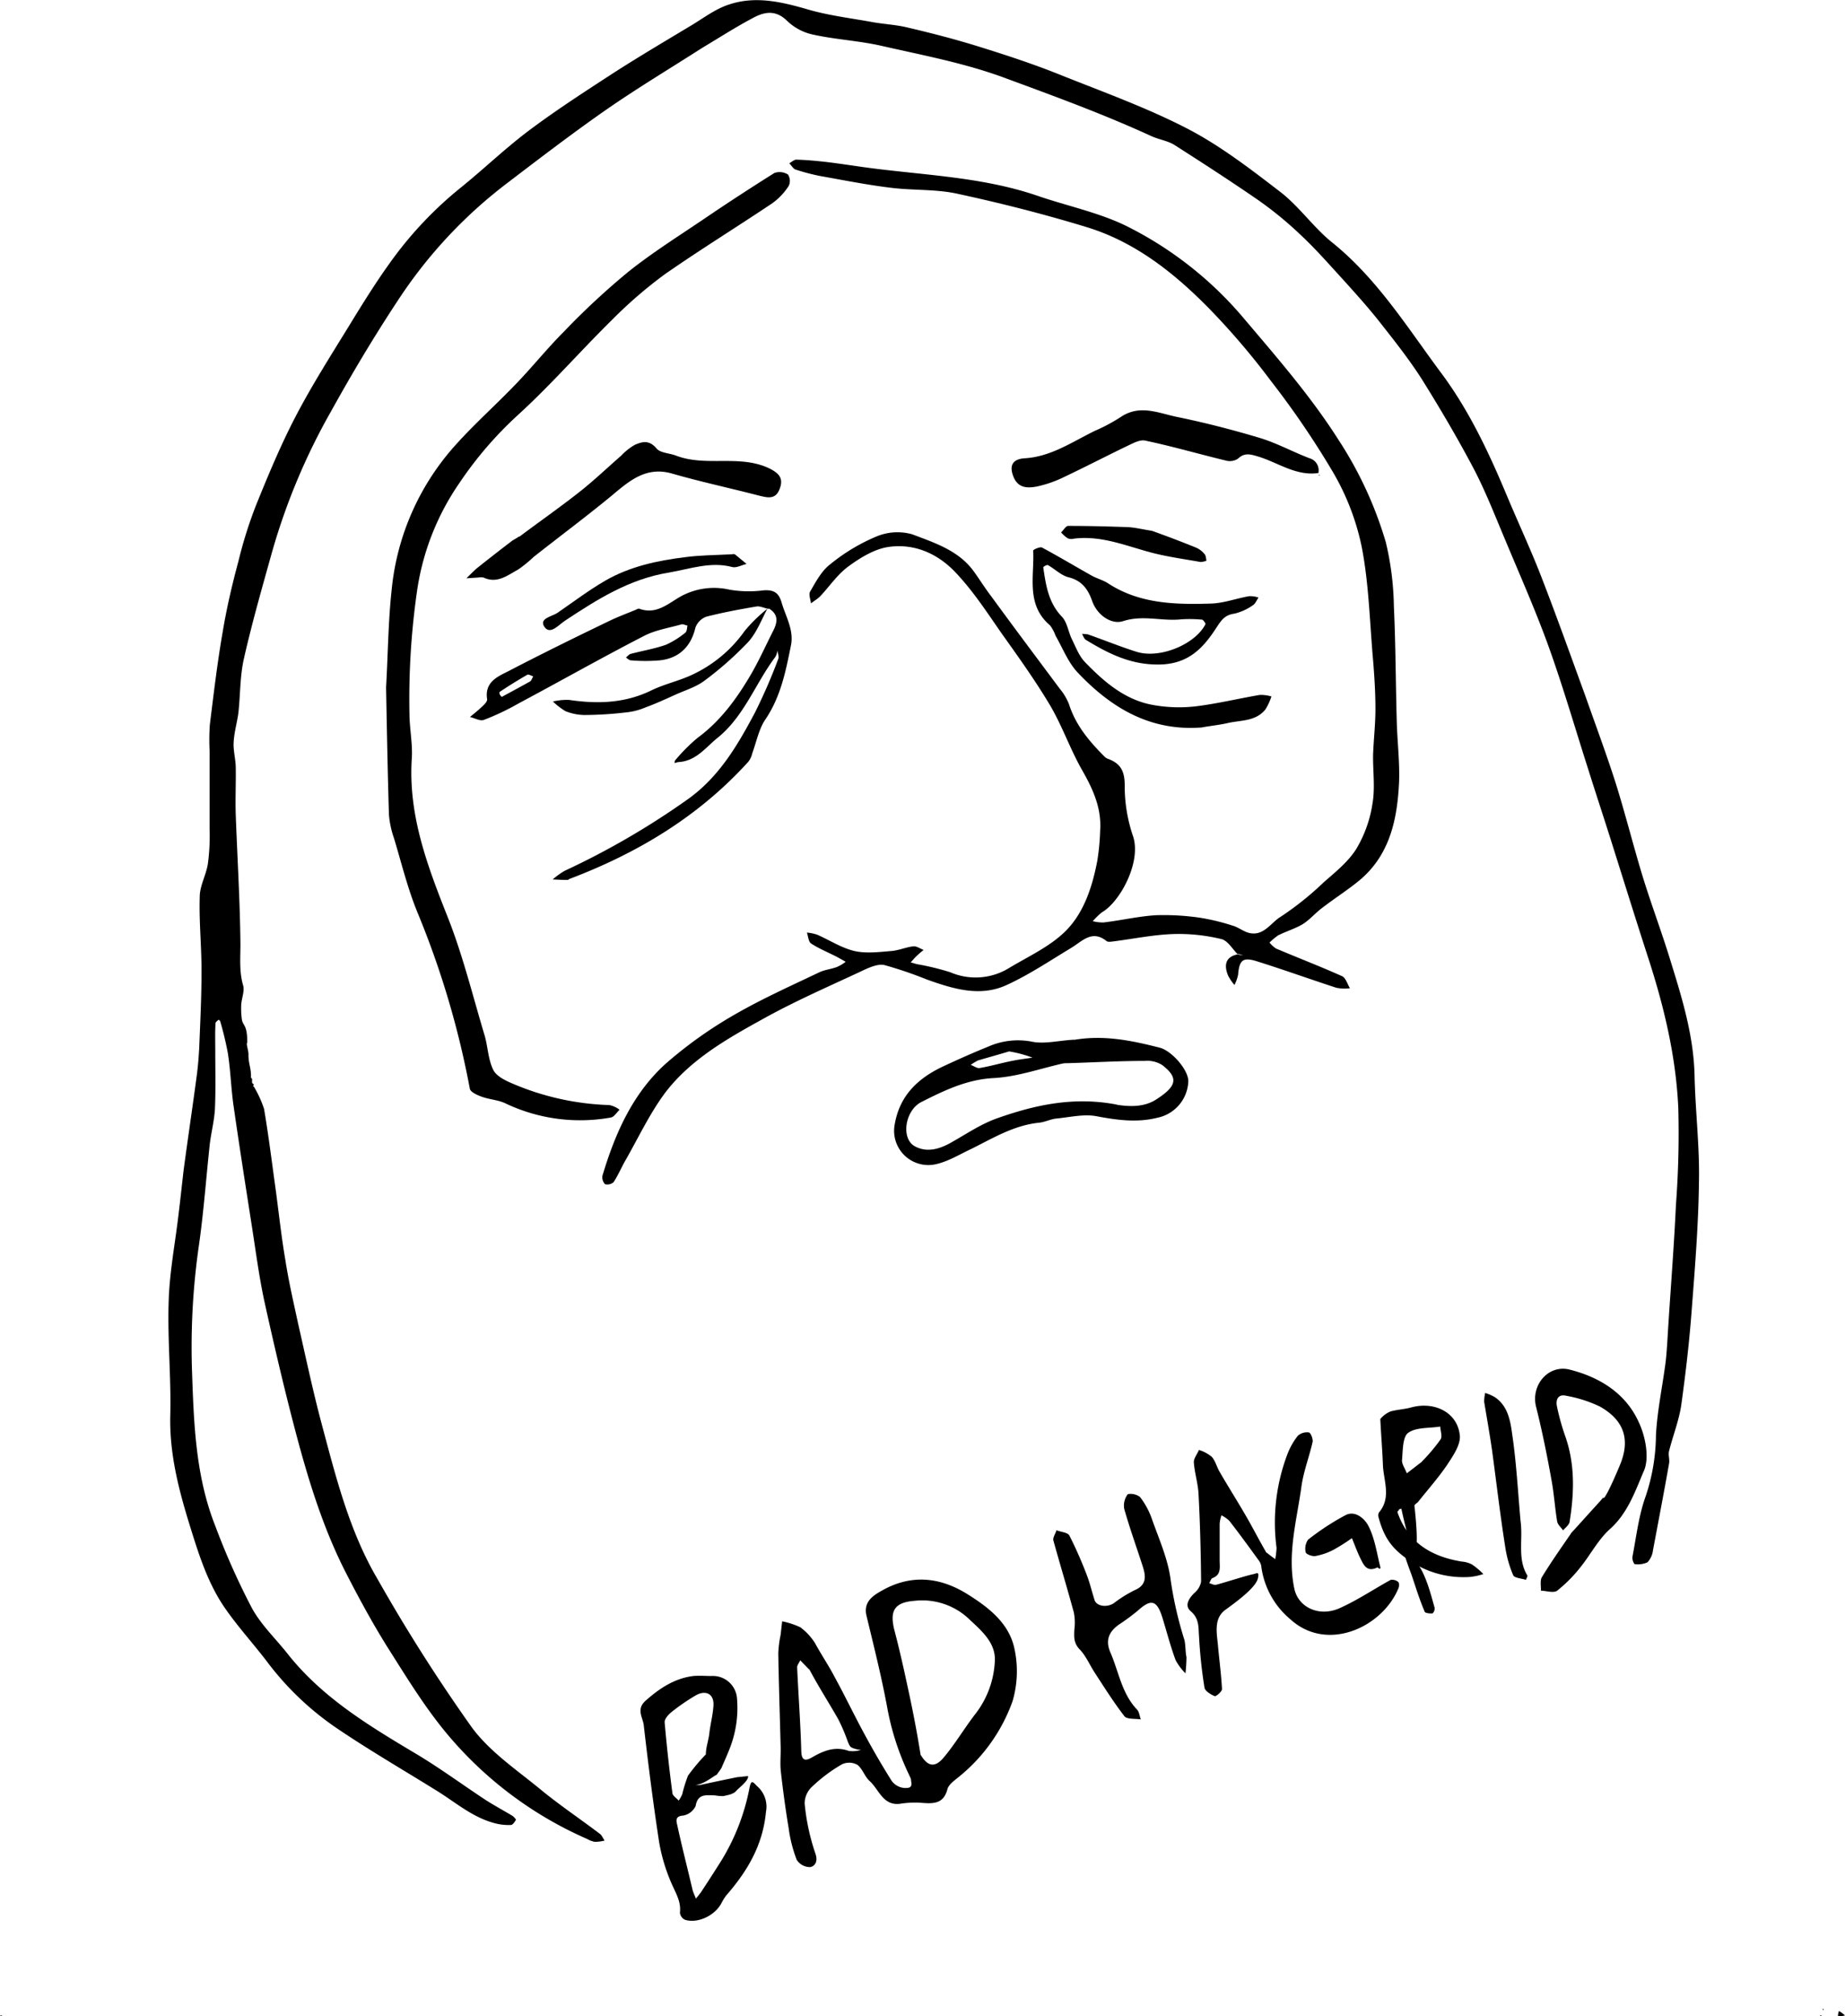 <svg id="Layer_1" data-name="Layer 1" xmlns="http://www.w3.org/2000/svg" viewBox="0 0 361.09 394.47"><title>Bad Hagrid</title><path d="M533.15,560.61a2.47,2.47,0,0,1,.2-1,8.84,8.84,0,0,1,1.17.87,4,4,0,0,1-1.37.15" transform="translate(-173.43 -166.14)"/><path d="M173.43,560.61c0-.1.26-.15.41-.15,0,.15-.25.15-.41.15" transform="translate(-173.43 -166.14)"/><path d="M529.59,560.61c0-.1.21-.15.36-.15,0,.15-.26.15-.36.15" transform="translate(-173.43 -166.14)"/><path d="M223,378.24c.11,0,.11.25,0,.35-.15.31.16,0,.11.15h0a21.62,21.62,0,0,1,2,4.37c.81,4.78,1.42,9.55,2.08,14.38.71,5,1.22,10.11,2.08,15.14.66,4.27,1.63,8.43,2.54,12.65,1.48,6.5,2.85,13,4.57,19.45,2.8,10.47,5.44,21.09,11,30.48a333.92,333.92,0,0,0,18.39,28.91c3.55,4.83,8.89,8.38,13.56,12.24,3.66,3,7.67,5.69,11.43,8.54.46.3.66.91,1,1.37a8.09,8.09,0,0,1-1.88.25,4.52,4.52,0,0,1-1.53-.56,74.65,74.65,0,0,1-27.13-20.21c-4.57-5.39-8.28-11.54-12.09-17.53-3-4.83-5.69-9.81-8.28-14.89-4.26-8.48-7.06-17.57-9.5-26.77-2.23-8.43-4.21-16.91-6.09-25.4-1.12-5.08-1.78-10.31-2.59-15.44-1.22-7.82-2.44-15.6-3.56-23.42-.46-3.3-.56-6.7-1.07-10a62.54,62.54,0,0,0-1.47-6.19c0-.21-.2-.31-.35-.46-.21.2-.61.46-.61.71-.11,1.78-.05,3.56-.05,5.33,0,3.76.1,7.52-.06,11.28-.1,2.29-.71,4.62-1,6.91-.71,6.5-1.17,13-2.08,19.51A139.49,139.49,0,0,0,211,434.12c.36,10.36.66,20.77,4.58,30.63a140.39,140.39,0,0,0,7.16,16.05c1.78,3.25,4.57,5.89,6.91,8.84,6.8,8.64,16,14.17,25.3,19.71,4.67,2.8,9,6,13.56,9,1.68,1.07,3.4,2,5.08,3,.36.2.86.76.81.87-.25.4-.61,1-1,1a10.25,10.25,0,0,1-2.75-.25c-4.62-1.07-8.07-4.22-12-6.61-6.55-4.06-13.2-7.92-19.55-12.24A57.36,57.36,0,0,1,226,491.67c-2.74-3.65-5.84-7-8.43-10.72-3.56-5.08-5.34-11-7.16-16.86-2.09-6.81-3.81-13.62-3.66-20.88.2-7.47-.56-15-.31-22.45.16-5.69,1.27-11.33,1.93-17,.36-2.9.66-5.79,1-8.69.81-6.09,1.73-12.19,2.54-18.29.25-1.82.41-3.75.51-5.63.2-5,.45-10,.45-15s-.5-9.7-.35-14.53c0-2.23,1.32-4.37,1.62-6.65a42,42,0,0,0,.31-6.76V313a43,43,0,0,1,.05-5.08c.76-6.1,1.47-12.19,2.54-18.29.76-4.57,1.83-9.14,3.05-13.66a84.7,84.7,0,0,1,3.55-11.23c2.39-5.89,4.83-11.74,7.78-17.37,3.15-6,6.8-11.74,10.36-17.53,2.49-4.07,5-8.13,7.77-12a74.33,74.33,0,0,1,14.07-15c4.52-3.65,8.74-7.72,13.41-11.22,5.44-4.07,11.13-7.73,16.82-11.43,4.93-3.15,10-6.15,15-9.15,2.33-1.42,4.62-3.15,7.21-4,5.28-1.78,10.46-.51,15.65,1,4.06,1.16,8.33,1.67,12.49,2.43,2.29.41,4.68.51,6.91,1.07,4.78,1.12,9.5,2.34,14.18,3.81,5.23,1.63,10.46,3.35,15.54,5.39,8.48,3.4,17.17,6.5,25.25,10.71,6.4,3.36,12.24,7.88,18,12.3,3.71,2.89,6.5,7,10.16,9.9,8.79,7.12,14.63,16.57,21.24,25.46,5.53,7.41,9.44,15.79,13,24.33,2.18,5.18,4.57,10.31,6.6,15.54,3,7.73,5.79,15.55,8.64,23.37,2,5.69,4.11,11.33,5.94,17.07,1.88,6,3.41,12.14,5.24,18.14,1.62,5.28,3.55,10.41,5.18,15.64,2.38,7.67,4.82,15.29,5,23.42.15,6.91,1,13.82.86,20.68-.1,8.58-.81,17.22-1.47,25.8-.46,6-1.17,12-2,18-.45,3-1.62,5.94-2.38,8.94-.21.76.15,1.67,0,2.44-1,5.69-2.09,11.32-3.15,17a4.22,4.22,0,0,1-1.07,2.34,4.55,4.55,0,0,1-2.54.36,2.1,2.1,0,0,1-.41-1.43c.77-4,1.22-8.07,2.6-11.88a38.31,38.31,0,0,0,2-11.89c.25-4.88,1.32-9.75,1.93-14.63.25-2.39.35-4.78.51-7.16.5-7.78,1.11-15.5,1.47-23.27a186.39,186.39,0,0,0,.46-19.05c-.46-10-2.75-19.61-5.8-29.06-2.33-7.16-4.57-14.37-6.85-21.59-1.63-5.23-3.36-10.41-5-15.64-2.54-7.93-4.88-16-7.67-23.78-2.54-7.06-5.59-13.92-8.49-20.88-2-4.72-3.86-9.55-6.25-14.12-3.14-5.94-6.55-11.73-10.1-17.42-2.6-4.07-5.64-7.88-8.64-11.69-2.24-2.79-4.67-5.49-7.11-8.18-2.64-2.89-5.23-5.84-8.13-8.53a71.78,71.78,0,0,0-8.13-6.66c-5.38-3.71-10.87-7.26-16.36-10.77-1.42-.91-3.25-1.11-4.82-1.88-9.2-4.21-18.65-7.67-28.15-11.17-8-3-16.25-4.52-24.48-6.4-4.42-1-8.94-1.22-13.36-2.19a10.49,10.49,0,0,1-5.13-2.74c-2.14-2.08-4.27-1.73-6.35-.66-3.51,1.83-6.86,4-10.21,6-6.25,4-12.55,7.78-18.65,12-6.65,4.63-13.15,9.6-19.61,14.53a92,92,0,0,0-21.28,22.86c-4.67,7.06-9,14.33-13.11,21.74a124.82,124.82,0,0,0-11.53,27.49c-1.93,6.91-3.91,13.82-5.49,20.77-.81,3.51-.71,7.17-1.11,10.77-.26,1.88-.82,3.76-.92,5.69-.1,1.58.36,3.2.41,4.83.05,3.15-.1,6.3,0,9.4.3,8.23.81,16.51.91,24.74.05,2.84-.3,5.69.51,8.53.36,1.12-.25,2.54-.35,3.81a16.87,16.87,0,0,0,.1,2.75c.15,1.52,1.13,1.05,1.07,4.72-.25.25.25,1.47.25,2.29-.05,1.77.59,2.82.48,4.6.51.15-.08,1,.48,1.19" transform="translate(-173.43 -166.14)"/><path d="M415.65,352.84c-1-1-1.93-2.64-3.15-2.95a35.39,35.39,0,0,0-9.2-1c-4,.11-7.87.92-11.83,1.43-.46.05-1.17.2-1.48-.05-2.79-2.24-4.67-.05-6.8,1.27-4.22,2.54-8.28,5.28-12.7,7.31-5.24,2.44-10.57.76-15.7-1.07a78.8,78.8,0,0,0-8.18-2.79c-1.12-.3-2.54.25-3.71.76C336,359,329,362,322.43,365.69c-6.91,3.81-13.87,7.82-18.75,14.17-3.09,4.12-5.33,8.94-7.92,13.46-.76,1.33-1.37,2.8-2.24,4.12a1.87,1.87,0,0,1-1.67.41,1.94,1.94,0,0,1-.51-1.68c2.49-8.33,6-16.26,12.6-22.1a83.8,83.8,0,0,1,13.51-9.55c5.23-3,10.77-5.49,16.21-8.08,1.11-.56,2.43-.66,3.6-1.11a8.38,8.38,0,0,0,1.68-1c-.61-.36-1.17-.66-1.78-1-1.68-.86-3.45-1.57-5-2.59-.51-.35-.56-1.42-.81-2.13a8.61,8.61,0,0,1,2,.41c2.44,1.06,4.73,2.59,7.32,3.2,2.23.51,4.77.2,7.16,0,1.47-.1,2.9-.76,4.37-.92.66-.05,1.32.46,2,.71a18.11,18.11,0,0,0-1.47,1.27c-.36.36-.71.77-1.07,1.17.46.1.86.26,1.32.36a48.49,48.49,0,0,1,6.45,1.57,12.51,12.51,0,0,0,11.53-.86c3.81-2.29,8.08-4.22,11.13-7.32,3.5-3.55,5.13-8.58,6.09-13.61a44.32,44.32,0,0,0,.56-5.89c.31-4.32-1.32-8-3.45-11.74-2.34-4.06-3.91-8.63-6.25-12.65-2.89-4.87-6.2-9.5-9.5-14.12-2.89-4.16-5.69-8.48-9.19-12.14s-8.08-5.64-13.11-4.88c-2.69.41-5.44,2.09-7.72,3.76s-3.76,4-5.64,5.95c-.51.5-1.17.86-1.73,1.32-.1-.82-.51-1.78-.15-2.34,1.12-1.93,2.23-4.06,4-5.38a36.67,36.67,0,0,1,8.89-5.34,10.66,10.66,0,0,1,7.06-.46c4.42,1.68,9.2,3.2,12.14,7.37,1.17,1.63,2.24,3.35,3.46,4.93,4.37,6,8.84,11.94,13.26,17.88a11.1,11.1,0,0,1,1.83,3.05c1.32,4.16,4,7.31,7,10.31a2.07,2.07,0,0,0,.81.46c2.59,1,3.15,2.74,3.1,5.53a30.38,30.38,0,0,0,1.67,9.66c1.58,5.08-2.64,12.8-6.14,14.78a14.44,14.44,0,0,0-1.78,1.73,8,8,0,0,0,2.13.25c3.46-.41,6.86-1.22,10.32-1.42a49,49,0,0,1,8.63.51,42.21,42.21,0,0,1,6.25,1.52c1.12.3,2.08,1.12,3.2,1.42,2.9.76,4.32-2,6.25-3.15a59.53,59.53,0,0,0,8.43-6.75c2.29-2,4.88-4.07,6.45-6.66a24.42,24.42,0,0,0,3.1-8.84c.51-3.05.05-6.3.1-9.45.11-3,.46-5.94.46-8.94,0-3.2-.2-6.35-.46-9.55-.66-7.41-.81-14.93-2.23-22.2a48.16,48.16,0,0,0-5.64-14.63,169.63,169.63,0,0,0-12.14-17.83,143.92,143.92,0,0,0-12-14.07c-6.86-7-14.58-13.16-24.18-16.05-8.33-2.54-16.77-4.68-25.25-6.51-4.22-.91-8.69-.61-13-1.16-4.63-.56-9.2-1.48-13.77-2.29a40.37,40.37,0,0,1-4.83-1.27c-.45-.15-.81-.81-1.22-1.22.46-.25,1-.76,1.43-.71,2,.05,4,.25,5.89.46,2.44.3,4.82.66,7.21,1,11.38,1.58,23,1.83,34,5.59,5.79,2,11.94,3.25,17.37,5.89a72.06,72.06,0,0,1,23.17,18.24c6.5,7.67,13.05,15.19,18.44,23.67a75.5,75.5,0,0,1,9.24,20,57.57,57.57,0,0,1,1.58,12.55c.35,7.46.35,14.93.56,22.4.1,4,.61,8.08.45,12.09-.35,7.16-1.78,14.12-7.72,19.1-2.34,1.93-4.93,3.56-7.36,5.44-1.33,1-2.39,2.28-3.76,3.15-1.53.91-3.31,1.42-4.88,2.23a15,15,0,0,0-1.63,1.37,5.6,5.6,0,0,0,1.27,1.17c4.32,1.83,8.69,3.51,13,5.44.66.35,1,1.57,1.47,2.33a7.76,7.76,0,0,1-2.69-.1c-5.13-1.67-10.21-3.5-15.39-5.13-2.85-.91-3.56-.35-3.81,2.59a7.86,7.86,0,0,1-.71,2,9.39,9.39,0,0,1-1.22-1.78c-1-2.33-.31-3.81,1.88-4.21a4.85,4.85,0,0,0,1.06.2l-1-.3" transform="translate(-173.43 -166.14)"/><path d="M249,300.51c.36-6.45.41-12.7,1.07-18.84a49.45,49.45,0,0,1,12.6-28.55c3.66-4.07,7.77-7.73,11.58-11.69,3.3-3.4,6.25-7.11,9.6-10.46a145,145,0,0,1,12.6-11.69c4.78-3.81,10.06-7.11,15.14-10.56,4.42-3,8.89-5.9,13.41-8.74a3.09,3.09,0,0,1,2.64.3,2.28,2.28,0,0,1,.15,2.24,12.48,12.48,0,0,1-3.3,3.45c-7,4.68-14.07,9.05-20.93,13.82a87.18,87.18,0,0,0-10.41,9c-6.2,6.1-11.89,12.65-18.29,18.49a73.65,73.65,0,0,0-11.48,13.31,49.67,49.67,0,0,0-8.33,21.19,148.57,148.57,0,0,0-1.47,24.74c.1,2.64.6,5.33.45,7.92-.76,11.13,3.05,21.13,7.06,31.24,2.95,7.47,4.88,15.4,7.22,23.17.61,2.18.66,4.62,1.67,6.65.61,1.22,2.39,2.09,3.86,2.7a52.13,52.13,0,0,0,18.85,4.16,4.81,4.81,0,0,1,2,.92c-.56.5-1.06,1.42-1.72,1.52A34,34,0,0,1,272.29,382c-1.42-.66-3.05-.72-4.57-1.27-.87-.31-2.24-.92-2.34-1.58a173.51,173.51,0,0,0-10.21-34.39c-1.93-4.67-3.15-9.7-4.62-14.58a18.5,18.5,0,0,1-1-4.67c-.25-8.23-.4-16.51-.56-25" transform="translate(-173.43 -166.14)"/><path d="M332.84,487.46c1.32,2.44,2.75,4.52,3.91,6.75,2.09,3.81,3.92,7.67,6,11.48,1.57,2.9,3.25,5.8,5,8.59a3.36,3.36,0,0,0,3.35,1.68c1-.11.67-1.15.67-1.15-.09-.88,0-.43-.47-1.5A51.86,51.86,0,0,1,347,499.85c-1.12-5.94-2.59-11.78-4-17.63-.61-2.69,1.33-3.91,3.05-4.87,5.64-3.2,11.28-2.69,16.72.71C367,480.7,371,483.8,372,488.88A20.75,20.75,0,0,1,371.6,499a33.49,33.49,0,0,1-10.36,14.68c-.91.76-2.13,1.58-2.39,2.54-.71,2.74-2.54,2.85-4.72,2.69a19.24,19.24,0,0,0-4.17.1c-3.65.72-4.42-2.64-6.3-4.36-1-.87-1.42-2.44-2.43-3.2a3.3,3.3,0,0,0-3-.11,30.31,30.31,0,0,0-5.79,4.32,4.49,4.49,0,0,0-1.53,3.35,42.34,42.34,0,0,0,2.09,9.76c.61,1.67-.16,2.54-1,2.69a3.07,3.07,0,0,1-2.64-1.42,26.89,26.89,0,0,1-1.58-6.2c-.61-3.66-1.11-7.37-1.52-11-.2-1.63,0-3.3-.05-4.93-.15-6.1-.36-12.19-.46-18.29a21.6,21.6,0,0,1,.46-3.61c.1-.91.2-1.77.3-2.64a15.65,15.65,0,0,1,3.56,1.17,11.43,11.43,0,0,1,2.74,2.9m20.83,22.1c1.37,2.23,2.74,2.54,4.47.5,2.34-2.79,4.17-5.94,6.4-8.79a18.2,18.2,0,0,0,3.61-9.9c.3-3.61-2.39-5.95-4.83-8.23a13.32,13.32,0,0,0-10.87-3.76c-4,.3-4.93,2-3.91,5.89,1.17,4.42,2.13,8.94,3.1,13.46.71,3.41,1.37,6.86,2,10.83m-21.84-16.77L330.05,491c-.2.46-.61.92-.61,1.37.25,5.49.66,10.93.81,16.41.05,1.93.87,1.93,2.09,1.22,2.28-1.32,4.52-2.23,7.21-1.27a5.54,5.54,0,0,0,2.39-.2,5.25,5.25,0,0,1-1.83-.46c-.36-.15-.56-.71-.76-1.17a35.93,35.93,0,0,0-1.83-4.31c-1.78-3.15-3.76-6.2-5.69-9.81" transform="translate(-173.43 -166.14)"/><path d="M323.85,285.27c-.91-.15-1.73-.61-2.44-.45-3.25.55-6.55,1.16-9.8,2a3.59,3.59,0,0,0-2.08,2.13c-.87,3.71-3.2,6-7,6.4a33.66,33.66,0,0,1-5.59,0c-.36,0-.71-.35-1-.56.31-.25.56-.61.92-.71,2.33-.61,4.67-1,6.9-1.78a17.09,17.09,0,0,0,3.81-2.38c.31-.26.31-.92.41-1.38-.35-.05-.81-.3-1.12-.25-2.49.71-5.18,1.12-7.41,2.29-8.28,4.26-16.36,8.84-24.54,13.2a48.58,48.58,0,0,1-6.76,3.21c-.76.3-1.82-.36-2.74-.56.66-.56,1.32-1.07,1.93-1.63s1.53-1.32,1.42-1.88c-.5-3.3,2-4.37,4.12-5.43,6.55-3.41,13.16-6.66,19.81-9.86,1.68-.81,3.45-1.47,5.18-2.18.21-.11.51-.26.66-.21,3.76,1.37,6.15-1.57,9-2.84a13.55,13.55,0,0,1,8.74-.87,22.51,22.51,0,0,0,6.66.11c2-.11,2.94.5,3.5,2.49.82,2.74,2.44,5.38,1.78,8.38-1,5-2,10-5,14.42-1.27,1.88-1.73,4.37-2.54,6.56a4.41,4.41,0,0,1-.76,1.67c-9.7,10.72-21.74,17.94-35.15,23-.06.05-.11.15-.16.15-1,0-2-.05-3-.1a15.3,15.3,0,0,1,2.33-1.68,152.87,152.87,0,0,0,24.34-14.17c6-4.37,9.55-10.47,12.9-16.77a106.89,106.89,0,0,0,4.57-10.51c.2-.46-.1-1.12-.15-1.68a3.51,3.51,0,0,1-.41,1.27c-3.91,5.18-6.09,11.63-11.33,15.85-2.28,1.83-4.21,4.57-7.67,4.73a5.67,5.67,0,0,0-.71.2c0-.2,0-.51.2-.66a35.14,35.14,0,0,1,4.27-4.27c4.37-3.2,7.52-7.47,10.21-12,1.73-2.89,3.1-6,4.63-9,.81-1.62,1.06-3.15-.87-4.32m-52.22,17.27c1.83-1,3.71-2,5.49-3,.3-.21.4-.66.61-1-.41-.1-.92-.46-1.17-.3-1.83,1.06-3.66,2.18-5.39,3.35-.15.1-.05.66.46,1" transform="translate(-173.43 -166.14)"/><path d="M421.13,469.78c.72.56,1.27,1,1.88,1.42a16.2,16.2,0,0,0,.26-2.18,37.75,37.75,0,0,1,2.08-18.24,13.58,13.58,0,0,1,2.08-3.71,2.67,2.67,0,0,1,2.14-.66c.35,0,.86,1.27.76,1.83-.66,2.95-1.78,5.79-2.19,8.74-.91,6.65-2.84,13.26-1.37,20.11.82,3.56,4.83,5.49,8.84,3.71,3.51-1.57,6.66-3.71,10-5.54a1.86,1.86,0,0,1,1.47.41c.21.15.21.86.05,1.22C444,484.51,433.22,489.54,426,483a16.22,16.22,0,0,1-5.74-10.52,2.55,2.55,0,0,0-.51-1.07c-1.88-2.59-3.76-5.18-5.74-7.72a6.62,6.62,0,0,0-1.52-1.06,6.25,6.25,0,0,0-.36,1.67v7.11c0,1.38.36,2.85-1.42,3.51-.25.1-.41.61-.61,1,.46.1.91.4,1.32.3,1.12-.25,6.13-1.87,7.29-2.07.67-.15,1.22-.62.91.8-.4,1.88-4.54,4.83-6.27,6.1-2.34,1.62-1.83,4.36-1.57,6.8.25,2.9.66,5.85.81,8.79,0,.46-1.17,1.48-1.42,1.37-.77-.3-1.88-1-2-1.62a93.06,93.06,0,0,1-1.07-10c-.15-1.78.1-3.51-1.63-5-1.27-1.07-.4-2.49.76-3.61a3.71,3.71,0,0,0,1.27-2.18c-.05-5.69-.2-11.43-.5-17.12-.1-2.08-.77-4.11-.92-6.2-.05-.76.66-1.62,1-2.44a7.4,7.4,0,0,1,2.49,1.33c.71.76,1,2,1.52,2.89,1.73,3,3.61,5.94,5.33,8.94,1.27,2.19,2.39,4.42,3.76,6.76" transform="translate(-173.43 -166.14)"/><path d="M319.83,513.65c.16.91-1.82,2.31-2.33,2.92s-1.62.81-2.54,1a9.77,9.77,0,0,1-1.67-.15c-1.58,0-3.31-.41-3.71,2.08a3.38,3.38,0,0,1-2.44,1.88c-1.58.1-1.37,1-1.17,1.83.91,4.22,2,8.43,3,12.7.15.56.45,1.17.66,1.73.35-.46.76-.92,1.06-1.37,1.33-2,2.6-4,3.87-6a42.41,42.41,0,0,0,5.53-14.17c.36-1.93.71-1.27,1.53-.46a5.29,5.29,0,0,1,1.72,5c-.61,6.55-3.65,11.63-7.77,16.36a10.16,10.16,0,0,0-1,1.62c-1.33,2.39-4.63,3.91-7.07,3.15a1.76,1.76,0,0,1-1-1.37c.25-2.08-.71-3.66-1.53-5.49a34.73,34.73,0,0,1-2.54-8.33c-1.16-7.57-2.13-15.19-3-22.81-.16-1.57-1.53-3.15.3-4.82,2.74-2.44,5.69-4.42,9.4-4.88,1.17-.1,2.39,0,3.55,0a4.73,4.73,0,0,1,5,4.52,21.67,21.67,0,0,1-1.57,10c-.46,1.17-1,2.34-1.47,3.45-.26.46-.61.87-.92,1.33-.77-.51-.69-.77-1.17-1.33-1.83-2.13-.56-4.47-.3-6.7.2-1.83.71-3.66.81-5.49.15-2.28-1.52-3.15-3.56-1.93a41.06,41.06,0,0,0-4.52,3.1c-.66.51-1.52,1.42-1.47,2.13.41,4.63.91,9.25,1.52,13.82.05.56.82,1,1.22,1.48a6.13,6.13,0,0,0,.71-1.27,27.57,27.57,0,0,1,1.12-3.61,38.67,38.67,0,0,1,3.5-4.17,6.82,6.82,0,0,0,2.14,4c-.51.1-2.35,1.82-4.16,2a5.2,5.2,0,0,0,.86,0c2.34-.51,4.67-1,7.26-1.53" transform="translate(-173.43 -166.14)"/><path d="M383.64,369.6c5.9-1,11.33.15,16.72,1.52,2.33.56,5.64,4.32,5.64,6.56a7.57,7.57,0,0,1-6.05,7.16c-4,1-7.92.46-11.94-.3-2.49-.46-5.18.2-7.77.45-1.17.1-2.29.71-3.45.82-4.88.5-9,3-13.16,5.08-2.29,1.06-4.47,2.43-6.86,3a6.7,6.7,0,0,1-8.23-7.77c1-5.79,4.73-9.14,9.7-11.43,2.85-1.32,5.69-2.59,8.59-3.76a14.38,14.38,0,0,1,8.43-1c2.54.56,5.39-.21,8.38-.36M392,382.3c2.69.41,5.43.46,7.77-1.07,3.91-2.54,4.42-4.16,1.12-6.7a5.46,5.46,0,0,0-3.41-.81c-5.08,0-10.16.3-15.24.45a3.47,3.47,0,0,0-1,.1c-4.37,1-8.74,2.54-13.21,2.8-5.34.25-9.81,2.44-14.33,4.72-3.2,1.68-4,7.27-1.12,8.69,2.44,1.27,5,.41,7.37-1,2.85-1.62,5.64-3.5,8.74-4.57,7.36-2.59,14.93-4.26,23.32-2.64m-21.09-10.41c-2,.61-4.06,1.17-6.09,1.77a10.23,10.23,0,0,0-1.42.87c.6.2,1.21.71,1.77.61,2.14-.36,4.27-1,6.45-1.42,1.27-.26,2.6-.41,3.87-.61a23.77,23.77,0,0,0-4.58-1.22" transform="translate(-173.43 -166.14)"/><path d="M408.43,308.49c-10,.71-17.57-3.91-24-10.67-1.93-2-3-4.83-4.42-7.31a7.71,7.71,0,0,0-1.07-2c-4.78-4.06-3.05-9.6-3.3-14.63-.05-.2,1.37-.81,1.72-.61,3.31,1.78,6.46,3.66,9.71,5.49,1,.56,2.18.86,3.15,1.47,6.25,4.12,13.36,4.22,20.37,4,2.44-.11,4.82-1,7.26-1.43a4.89,4.89,0,0,1,1.88.26c-.35.51-.61,1.22-1.12,1.52a10.48,10.48,0,0,1-3.6,1.63c-1.88.25-2.54,1.27-3.51,2.74-2.59,4-5.48,7.11-11.12,7.21s-10-2.13-14.43-4.82c-.36-.21-.51-.76-.76-1.17a8.64,8.64,0,0,1,1.17.1c3.2,1.12,6.3,2.39,9.5,3.4,4.52,1.43,11.48-1.42,13.51-5.43,0-.15-.46-.86-.71-.86a26.43,26.43,0,0,0-4.07-.06c-3.76.41-7.46-.91-11.38.36-2.23.71-5-1.12-6-3.86-.81-2.34-2-4.06-4.62-4.72-1.48-.36-2.7-1.63-4.07-2.39-.2-.1-.91.3-.91.45.51,3.46,1,6.91,3.66,9.66,1,1.06,1.22,2.84,1.88,4.26.81,1.63,1.47,3.46,2.69,4.68,3.6,3.71,7.57,7.16,12.8,8.23a28.48,28.48,0,0,0,8.84.35c4.16-.51,8.33-1.52,12.5-2.23a7.34,7.34,0,0,1,2.28.3,11.21,11.21,0,0,1-1.17,2.54c-1.88,2.34-4.77,2.09-7.26,2.64-1.73.41-3.51.56-5.39.92" transform="translate(-173.43 -166.14)"/><path d="M480.82,466.22c1.73-1.88,3.31-3.66,4.93-5.43.46-.51,1-1.07,1.42-1.63.16.92,2.44-4.22,3.46-6.76,2-5.18.15-8.68-4.12-11.07a25.46,25.46,0,0,0-6.5-2.08c-1.57-.41-2.13.66-1.88,2a46.51,46.51,0,0,0,1.58,5.74c2,5.54,1.83,11.23.91,16.92-.1.61-.81,1.11-1.27,1.67-.41-.61-1.07-1.11-1.17-1.78-.45-2.74-.61-5.48-1.12-8.17-.86-4.78-1.82-9.55-3-14.23-1.07-4.27,2.44-8.38,6.65-7.26,5.95,1.52,11,4.72,13.51,10.41,1.27,2.74,2,6.76,1,9.25-1.73,4-3.15,8.33-6.66,11.48-2.33,2.08-3.81,5-5.79,7.47a28.13,28.13,0,0,1-4.57,4.62c-.66.51-2.08.05-3.2,0,.05-.87-.2-2,.2-2.64,1.73-2.85,3.66-5.59,5.69-8.54" transform="translate(-173.43 -166.14)"/><path d="M405.64,490.35a31.19,31.19,0,0,1-.2,3.2,11.12,11.12,0,0,1-1.93-2.59c-1-2.69-1.73-5.54-2.59-8.33-1.07-3.4-2.19-3.71-4.78-1.37a40,40,0,0,1-3.71,2.74c-1.93,1.37-2.74,3.05-1.67,5.49,1.62,3.71,2.18,7.92,5.13,11.07.5.46.56,1.32.81,2-1.12-.16-2.69,0-3.2-.61-2.08-2.7-3.91-5.59-5.79-8.49-1-1.52-1.73-3.3-2.95-4.57s-1.12-2.44-1.07-3.86a10.45,10.45,0,0,0-.1-3.4c-1.27-4.68-2.69-9.35-4-14.08-.15-.55.41-1.32.61-2,.86.36,2.24.41,2.54,1.07a79.54,79.54,0,0,1,3.4,7.72c.61,1.58,1,3.3,1.53,4.93.45,1.22,2.54,1.42,3.81.51a23.55,23.55,0,0,1,4-2.49c2.34-1,2.24-2.64,1.63-4.57-1.22-3.81-2.59-7.57-3.66-11.38a3.65,3.65,0,0,1,.71-2.85,3,3,0,0,1,2.39.56,15.3,15.3,0,0,1,2.33,4.32c1.38,3.91,3.15,7.82,3.66,11.89A74.14,74.14,0,0,0,405.23,487c.26,1.07.16,2.18.41,3.4" transform="translate(-173.43 -166.14)"/><path d="M431.4,258.7c-4.37.61-7.88-2.08-11.79-3.25-1.37-.4-2.59-.81-3.86.41a2.87,2.87,0,0,1-2.34.41c-5.28-1.27-10.51-2.8-15.85-3.92-1.11-.25-2.54.61-3.76,1.17-4,1.93-8,4-12,5.9a23.24,23.24,0,0,1-5.53,1.93c-1.68.3-3.56.35-4.47-1.88s-.21-3.51,2.18-3.66c5.18-.31,9.35-3.25,13.77-5.39a33.6,33.6,0,0,0,5.18-2.79c3.71-2.39,7.37-.61,10.92.1,5.44,1.12,10.77,2.49,16.05,4.07,3.36,1,6.51,2.74,9.81,4a2.45,2.45,0,0,1,1.73,2.94" transform="translate(-173.43 -166.14)"/><path d="M275.08,271.15c4-3,7.93-5.74,11.74-8.74,2.84-2.23,5.43-4.72,8.18-7.11a11.52,11.52,0,0,1,2.69-2.13c1.42-.61,2.79-1,4.22.71.76.91,2.54.91,3.86,1.42,5.89,2.24,12.39-.3,18.23,2.49,2,1,2.8,2,2,4.06s-2.29,1.68-4,1.27c-5.64-1.47-11.38-2.69-17-4.31-5.08-1.48-8.34,1.37-11.79,4.26-5,4.12-10.21,8-15.29,12a26.62,26.62,0,0,1-3.05,2.49c-2.08,1.12-4.11,2.85-6.81,1.58a3.4,3.4,0,0,0-1,0l-2.34.15c.66-.66,1.32-1.32,2-1.93,2.29-1.83,4.58-3.61,6.91-5.39.36-.25.81-.45,1.37-.86" transform="translate(-173.43 -166.14)"/><path d="M443.59,443.77a5.13,5.13,0,0,1,2-1.47c1.32-.36,2.69-.41,4-.77,4.62-1.27,9.15,1,9.55,5.54.15,1.78-1.37,4-2.49,5.69-1.72,2.54-3.81,4.88-5.69,7.26-.25.26-.66.46-.71.72,1.18,10.48,0,12.42-2.54.66-.15-.21-.19.13-.45,0,0,.35-.41.37-.31.68,2.08,5.94,6.66,8.63,12.55,9.6a5.14,5.14,0,0,1,2,.56,14,14,0,0,1,2.24,1.88,11.71,11.71,0,0,1-2.54.56,18.71,18.71,0,0,1-10.88-2.54c-4-2.44-5.89-4.58-7.11-9.2a1.22,1.22,0,0,1,.1-.86c2.49-2.95.87-6.25.77-9.4-.11-2.9-.36-5.79-.51-8.94m8.13,8.38a35.37,35.37,0,0,0,3.65-4.32c.41-.56,0-1.67-.05-2.54-2.13.36-4.67.1-6.25,1.22-1.11.76-1.06,3.41-1.22,5.29-.1.81.61,1.72.92,2.64.91-.66,1.78-1.37,3-2.29" transform="translate(-173.43 -166.14)"/><path d="M471,463.58c.56,3.76-.66,7.47,1.32,10.77.15.2-.15.61-.25.91-.87-.3-2.24-.35-2.49-.91a22.37,22.37,0,0,1-1.58-5.69c-1-6.3-1.72-12.65-2.59-19-.46-3.1-1-6.2-1.52-9.29a10.23,10.23,0,0,1,.2-1.68,8.9,8.9,0,0,1,1.88.81c2.54,1.68,3.05,4.57,3.4,7.17.82,5.48,1.12,11.07,1.63,16.86" transform="translate(-173.43 -166.14)"/><path d="M323.6,285.27c-1.17,2.19-2.09,4.68-3.76,6.51a66.08,66.08,0,0,1-8.49,7.51c-1.67,1.27-3.75,1.88-5.68,2.75s-3.87,1.77-5.85,2.49a13,13,0,0,1-3.86,1,71.56,71.56,0,0,1-8.18.51,10.37,10.37,0,0,1-3.7-.76,14.06,14.06,0,0,1-2.44-1.88,11.74,11.74,0,0,1,3.2-.31c5.53.82,10.92.66,16.1-1.88,2.74-1.32,5.79-1.93,8.48-3.3a26,26,0,0,0,9.76-8.33,30.21,30.21,0,0,1,4.42-4.32" transform="translate(-173.43 -166.14)"/><path d="M304.4,278.16c-7.88,1.27-14.18,5.33-20.43,9.45-1.22.81-2.89,2.84-4,1.17s1.52-2,2.59-2.75c3.1-2.13,6.1-4.41,9.35-6.29,4.77-2.75,10.16-3.92,15.59-4.58,2.95-.4,6-.4,9-.56.25,0,.55-.1.76,0,.76.61,1.52,1.27,2.28,1.88-.91.21-2,.82-2.79.61-4.17-1.11-8.08.31-12.34,1.07" transform="translate(-173.43 -166.14)"/><path d="M398.88,270c3,1.07,5.79,2.14,8.54,3.25a4.43,4.43,0,0,1,1.73,1.27c.3.31.3.87.4,1.32a3.27,3.27,0,0,1-1.17.26c-3.15-.56-6.35-1-9.39-1.78-5.08-1.32-9.91-3.45-15.35-2.79a2,2,0,0,1-1.22-.05,6.34,6.34,0,0,1-1.32-1.17c.46-.41.92-1.27,1.38-1.27,4,0,7.92.1,11.88.25,1.42.1,2.85.46,4.52.71" transform="translate(-173.43 -166.14)"/><path d="M443,472.83c-2.08,1-2.69-.51-3.3-1.73s-1.12-2.64-1.68-4a39.61,39.61,0,0,1-3.61,2.28,12.56,12.56,0,0,1-3.55,1.22c-.61.1-1.78-.35-1.88-.71a3.08,3.08,0,0,1,.45-2.49,49.64,49.64,0,0,1,7.37-4.82c2-1,3.86.91,4.47,2.18,1.27,2.49,1.63,5.38,2.34,8.13,0,.05-.1.2-.15.2a1.27,1.27,0,0,1-.46-.3" transform="translate(-173.43 -166.14)"/><path d="M449.68,474.25c-3.55-9.41-.1-3.17,0-3.37,2.49,1.83,3.71,7,4.52,9.82a1.31,1.31,0,0,1-.4,1.12c-.51.05-1.42-.05-1.53-.31-1-2.33-1.72-4.67-2.59-7.26" transform="translate(-173.43 -166.14)"/><path d="M431.4,259a.9.9,0,0,1,.45.2.9.9,0,0,1-.45-.2" transform="translate(-173.43 -166.14)"/><path d="M530.35,559.44c-.15,0-.2-.15-.2-.3a.34.34,0,0,1,.2.3" transform="translate(-173.43 -166.14)"/></svg>